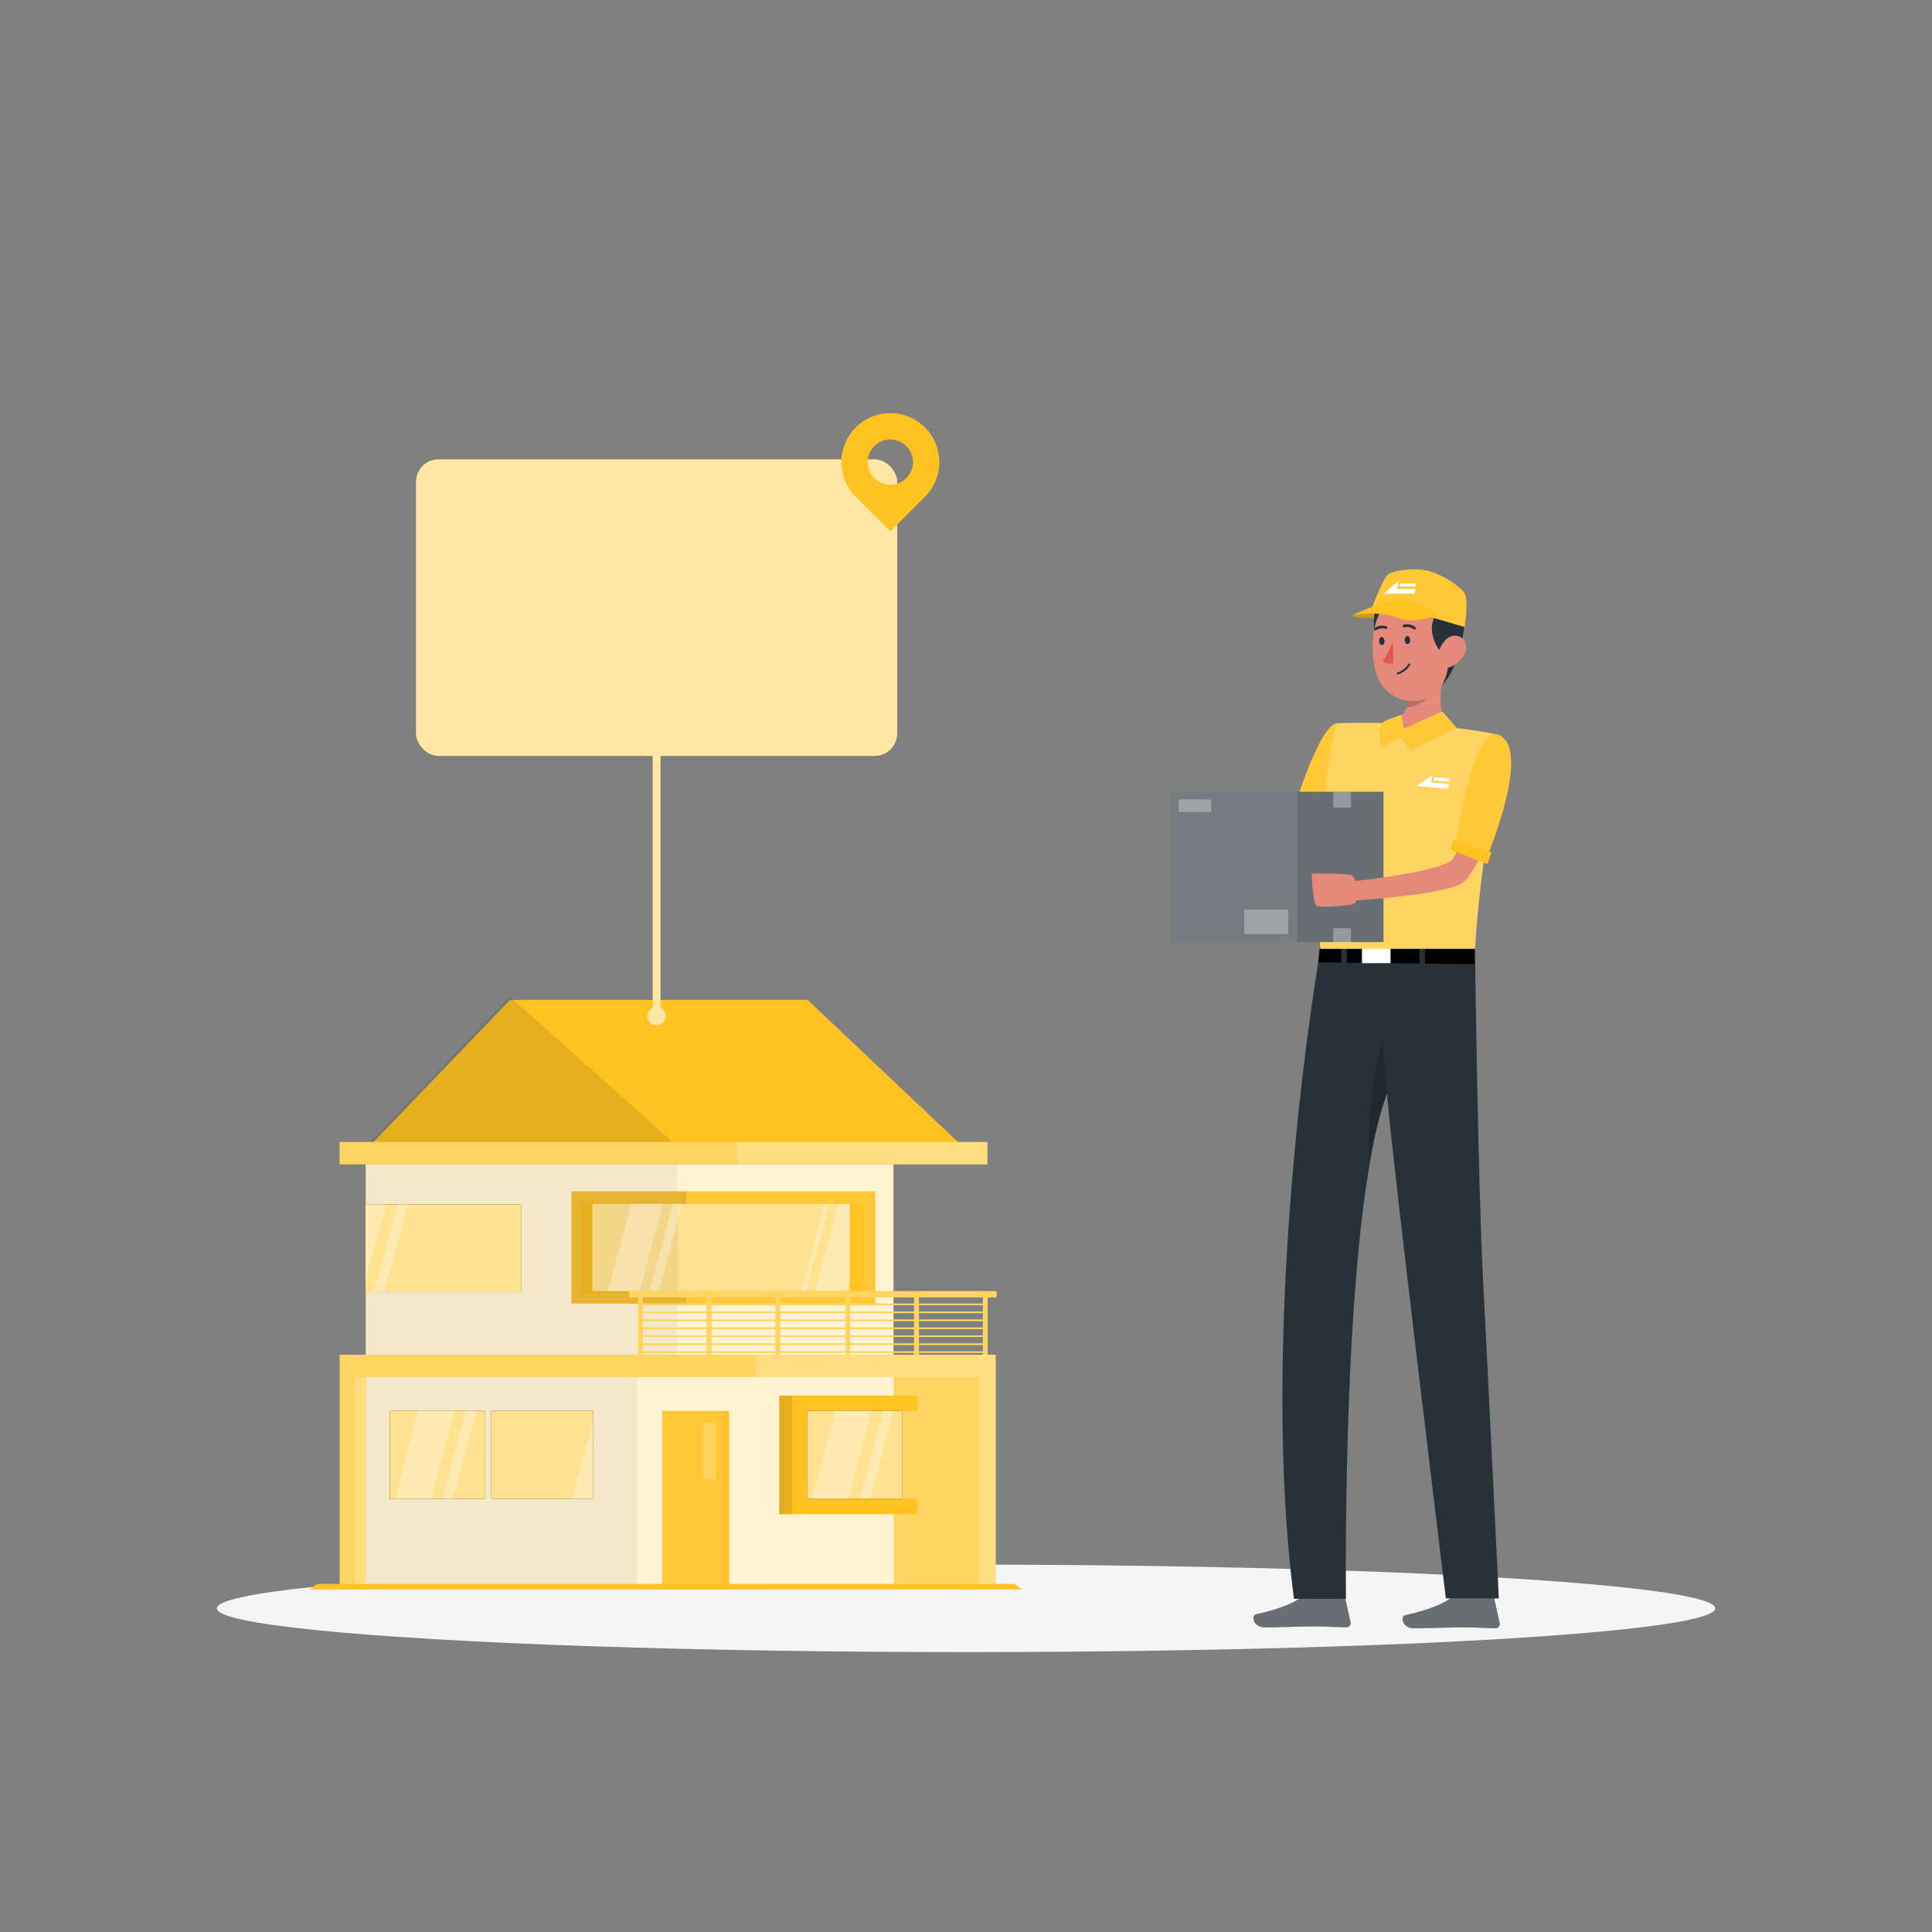 <svg xmlns="http://www.w3.org/2000/svg" viewBox="0 0 500 500"><rect x="0" y="0" width="500" height="500" fill="#808080" stroke="none"/><g id="freepik--Shadow--inject-2"><ellipse id="freepik--path--inject-2" cx="250" cy="416.24" rx="193.89" ry="11.32" style="fill:#f5f5f5"></ellipse></g><g id="freepik--House--inject-2"><polygon points="95.5 296.74 131.97 258.77 209 258.77 249.18 296.74 95.5 296.74" style="fill:#FFC220"></polygon><polygon points="131.97 257.94 177.26 298.44 95.5 295.91 131.97 257.94" style="opacity:0.1"></polygon><rect x="94.67" y="301.3" width="136.56" height="49.31" style="fill:#FFC220"></rect><rect x="94.67" y="301.3" width="136.56" height="49.31" style="fill:#fff;opacity:0.8;isolation:isolate"></rect><rect x="94.67" y="301.3" width="80.46" height="49.31" style="opacity:0.05"></rect><rect x="147.89" y="308.32" width="78.63" height="29.05" style="fill:#FFC220"></rect><path d="M147.89,308.32v29.05h78.62V308.32Zm75.43,26.31H150.68V311.55h72.64Z" style="fill:#fff;opacity:0.1;isolation:isolate"></path><rect x="147.89" y="308.32" width="29.69" height="29.05" style="opacity:0.1"></rect><rect x="153.31" y="311.55" width="66.6" height="22.58" style="fill:#FFC220"></rect><rect x="153.31" y="311.56" width="66.61" height="22.58" style="fill:#fff;opacity:0.5;isolation:isolate"></rect><rect x="153.31" y="311.55" width="22.16" height="22.58" style="opacity:0.05"></rect><polygon points="171.61 311.56 165.56 334.14 157.31 334.14 163.36 311.56 171.61 311.56" style="fill:#fff;opacity:0.3"></polygon><polygon points="219.92 311.56 219.92 331.32 219.16 334.14 210.92 334.14 216.96 311.56 219.92 311.56" style="fill:#fff;opacity:0.3"></polygon><polygon points="176.51 311.56 170.47 334.14 168.09 334.14 174.13 311.56 176.51 311.56" style="fill:#fff;opacity:0.3"></polygon><polygon points="214.63 311.56 208.58 334.14 207.39 334.14 213.43 311.56 214.63 311.56" style="fill:#fff;opacity:0.3"></polygon><rect x="94.59" y="311.69" width="40.25" height="22.72"></rect><rect x="94.59" y="311.69" width="40.25" height="22.72" style="fill:#FFC220"></rect><rect x="94.59" y="311.69" width="40.25" height="22.72" style="fill:#fff;opacity:0.5;isolation:isolate"></rect><polygon points="94.59 311.69 94.59 331.73 99.95 311.69 94.59 311.69" style="fill:#fff;opacity:0.3"></polygon><polygon points="105.58 311.69 99.5 334.41 96.78 334.41 102.86 311.69 105.58 311.69" style="fill:#fff;opacity:0.3"></polygon><path d="M213.49,334.13h-50.7v1.63h2.31v15.29h1.25v-.9H182.9v.9h1.24v-.9h16.55v.9h1.25v-.9h16.84v.9H220v-.9h16.55v.9h1.25v-.9h16.55v.9h1.24V335.76h2.32v-1.63ZM182.9,349.72H166.35v-1.63H182.9Zm0-2.06H166.35V346H182.9Zm0-2.06H166.35V344H182.9Zm0-2.06H166.35V341.9H182.9Zm0-2.06H166.35v-1.64H182.9Zm0-2.06H166.35v-1.64H182.9Zm0-2.06H166.35v-1.6H182.9Zm17.79,12.36H184.14v-1.63h16.55Zm0-2.06H184.14V346h16.55Zm0-2.06H184.14V344h16.55Zm0-2.06H184.14V341.9h16.55Zm0-2.06H184.14v-1.64h16.55Zm0-2.06H184.14v-1.64h16.55Zm0-2.06H184.14v-1.6h16.55Zm18.09,12.36H201.94v-1.63h16.84Zm0-2.06H201.94V346h16.84Zm0-2.06H201.94V344h16.84Zm0-2.06H201.94V341.9h16.84Zm0-2.06H201.94v-1.64h16.84Zm0-2.06H201.94v-1.64h16.84Zm0-2.06H201.94v-1.6h16.84Zm17.79,12.36H220v-1.63h16.55Zm0-2.06H220V346h16.55Zm0-2.06H220V344h16.55Zm0-2.06H220V341.9h16.55Zm0-2.06H220v-1.64h16.55Zm0-2.06H220v-1.64h16.55Zm0-2.06H220v-1.6h16.55Zm17.8,12.36H237.82v-1.63h16.55Zm0-2.06H237.82V346h16.55Zm0-2.06H237.82V344h16.55Zm0-2.06H237.82V341.9h16.55Zm0-2.06H237.82v-1.64h16.55Zm0-2.06H237.82v-1.64h16.55Zm0-2.06H237.82v-1.6h16.55Z" style="fill:#FFC220"></path><path d="M213.49,334.13h-50.7v1.63h2.31v15.29h1.25v-.9H182.9v.9h1.24v-.9h16.55v.9h1.25v-.9h16.84v.9H220v-.9h16.55v.9h1.25v-.9h16.55v.9h1.24V335.76h2.32v-1.63ZM182.9,349.72H166.35v-1.63H182.9Zm0-2.06H166.35V346H182.9Zm0-2.06H166.35V344H182.9Zm0-2.06H166.35V341.9H182.9Zm0-2.06H166.35v-1.64H182.9Zm0-2.06H166.35v-1.64H182.9Zm0-2.06H166.35v-1.6H182.9Zm17.79,12.36H184.14v-1.63h16.55Zm0-2.06H184.14V346h16.55Zm0-2.06H184.14V344h16.55Zm0-2.06H184.14V341.9h16.55Zm0-2.06H184.14v-1.64h16.55Zm0-2.06H184.14v-1.64h16.55Zm0-2.06H184.14v-1.6h16.55Zm18.09,12.36H201.94v-1.63h16.84Zm0-2.06H201.94V346h16.84Zm0-2.06H201.94V344h16.84Zm0-2.06H201.94V341.9h16.84Zm0-2.06H201.94v-1.64h16.84Zm0-2.06H201.94v-1.64h16.84Zm0-2.06H201.94v-1.6h16.84Zm17.79,12.36H220v-1.63h16.55Zm0-2.06H220V346h16.55Zm0-2.06H220V344h16.55Zm0-2.06H220V341.9h16.55Zm0-2.06H220v-1.64h16.55Zm0-2.06H220v-1.64h16.55Zm0-2.06H220v-1.6h16.55Zm17.8,12.36H237.82v-1.63h16.55Zm0-2.06H237.82V346h16.55Zm0-2.06H237.82V344h16.55Zm0-2.06H237.82V341.9h16.55Zm0-2.06H237.82v-1.64h16.55Zm0-2.06H237.82v-1.64h16.55Zm0-2.06H237.82v-1.6h16.55Z" style="fill:#fff;opacity:0.3;isolation:isolate"></path><rect x="200.92" y="353.61" width="52.99" height="57.64" style="fill:#FFC220"></rect><rect x="200.92" y="353.61" width="52.99" height="57.64" style="fill:#fff;opacity:0.3;isolation:isolate"></rect><rect x="87.92" y="350.61" width="11.12" height="60.73" style="fill:#FFC220"></rect><rect x="87.92" y="350.61" width="11.12" height="60.73" style="fill:#fff;opacity:0.3;isolation:isolate"></rect><rect x="91.97" y="356.24" width="7.07" height="55.1" style="fill:#fff;opacity:0.2;isolation:isolate"></rect><rect x="94.67" y="352.54" width="136.65" height="58.8" style="fill:#FFC220"></rect><rect x="94.67" y="352.54" width="136.65" height="58.8" style="fill:#fff;opacity:0.8;isolation:isolate"></rect><rect x="94.67" y="352.54" width="70.18" height="58.8" style="opacity:0.05"></rect><rect x="127.16" y="365.14" width="26.34" height="22.72"></rect><rect x="100.91" y="365.14" width="24.65" height="22.72"></rect><rect x="100.91" y="365.14" width="24.65" height="22.72" style="fill:#FFC220"></rect><rect x="127.16" y="365.14" width="26.34" height="22.72" style="fill:#FFC220"></rect><rect x="127.16" y="365.14" width="26.34" height="22.72" style="fill:#fff;opacity:0.5;isolation:isolate"></rect><rect x="100.91" y="365.14" width="24.65" height="22.72" style="fill:#fff;opacity:0.5;isolation:isolate"></rect><polygon points="117.67 365.14 111.58 387.86 102.11 387.86 108.19 365.14 117.67 365.14" style="fill:#fff;opacity:0.3"></polygon><polygon points="123.29 365.14 117.21 387.86 114.49 387.86 120.57 365.14 123.29 365.14" style="fill:#fff;opacity:0.3"></polygon><polygon points="153.5 367.41 153.5 387.86 148.03 387.86 153.5 367.41" style="fill:#fff;opacity:0.3"></polygon><polygon points="232.49 387.86 232.49 365.14 237.32 365.14 237.32 361.18 201.66 361.18 201.66 391.88 237.32 391.88 237.32 387.86 232.49 387.86" style="fill:#FFC220"></polygon><rect x="208.88" y="365.14" width="24.65" height="22.72"></rect><rect x="208.88" y="365.14" width="24.65" height="22.72" style="fill:#FFC220"></rect><rect x="208.88" y="365.14" width="24.65" height="22.72" style="fill:#fff;opacity:0.5;isolation:isolate"></rect><polygon points="225.63 365.14 219.55 387.86 210.08 387.86 216.16 365.14 225.63 365.14" style="fill:#fff;opacity:0.3"></polygon><polygon points="231.26 365.14 225.18 387.86 222.45 387.86 228.53 365.14 231.26 365.14" style="fill:#fff;opacity:0.3"></polygon><rect x="201.65" y="361.18" width="3.37" height="30.7" style="opacity:0.1"></rect><rect x="171.39" y="365.14" width="17.31" height="46.2" style="fill:#FFC220"></rect><rect x="171.39" y="365.14" width="15.72" height="46.2" style="fill:#fff;opacity:0.1;isolation:isolate"></rect><rect x="181.82" y="368.25" width="3.44" height="14.55" style="fill:#fff;opacity:0.2;isolation:isolate"></rect><rect x="248.79" y="355.71" width="8.9" height="55.63" style="fill:#FFC220"></rect><rect x="248.79" y="355.71" width="8.9" height="55.63" style="fill:#fff;opacity:0.3;isolation:isolate"></rect><rect x="253.23" y="355.71" width="4.45" height="55.63" style="fill:#fff;opacity:0.2;isolation:isolate"></rect><rect x="92.64" y="350.61" width="165.04" height="5.78" style="fill:#FFC220"></rect><rect x="92.64" y="350.61" width="165.04" height="5.78" style="fill:#fff;opacity:0.3;isolation:isolate"></rect><rect x="195.6" y="350.61" width="62.09" height="5.78" style="fill:#fff;opacity:0.2;isolation:isolate"></rect><rect x="87.91" y="295.55" width="167.62" height="5.78" style="fill:#FFC220"></rect><rect x="87.91" y="295.55" width="167.62" height="5.78" style="fill:#fff;opacity:0.3;isolation:isolate"></rect><rect x="190.87" y="295.55" width="64.66" height="5.78" style="fill:#fff;opacity:0.2;isolation:isolate"></rect><polygon points="262.49 409.92 82.11 409.92 80.09 411.34 264.51 411.34 262.49 409.92" style="fill:#FFC220"></polygon></g><g id="freepik--Sign--inject-2"><rect x="107.67" y="118.9" width="124.51" height="76.72" rx="5.8" style="fill:#FFC220"></rect><rect x="107.67" y="118.9" width="124.51" height="76.72" rx="5.8" style="fill:#fff;opacity:0.6;isolation:isolate"></rect><path d="M170.93,260.84V192.18h-2v68.66a2.37,2.37,0,1,0,2,0Z" style="fill:#FFC220"></path><path d="M170.93,260.84V192.18h-2v68.66a2.37,2.37,0,1,0,2,0Z" style="fill:#fff;opacity:0.6;isolation:isolate"></path></g><g id="freepik--Locator--inject-2"><path d="M239.37,110.63h0a12.66,12.66,0,0,0-17.91,17.9l8.95,9,9-9A12.66,12.66,0,0,0,239.37,110.63Zm-4.81,13.1h0a5.86,5.86,0,1,1,0-8.29h0A5.86,5.86,0,0,1,234.56,123.73Z" style="fill:#FFC220"></path></g><g id="freepik--Character--inject-2"><g id="freepik--group--inject-2"><path d="M346,187.21c-4.69.44-11.37,22.92-11.37,22.92l12.9,1.67.65-21.55Z" style="fill:#FFC220"></path><path d="M346,187.21c-4.69.44-11.37,22.92-11.37,22.92l12.9,1.67.65-21.55Z" style="fill:#fff;opacity:0.1;isolation:isolate"></path><path d="M376.89,412.9H386a.66.66,0,0,1,.64.52l1.48,6.66a1.11,1.11,0,0,1-.85,1.31,1.07,1.07,0,0,1-.25,0c-2.94-.05-5.08-.23-8.78-.23-2.27,0-9.14.24-12.28.24s-3.56-3.11-2.27-3.4c5.77-1.25,10.11-3,12-4.65A1.78,1.78,0,0,1,376.89,412.9Z" style="fill:#263238"></path><path d="M338.32,412.66h9.09a.66.66,0,0,1,.64.52l1.48,6.66a1.11,1.11,0,0,1-.86,1.31,1,1,0,0,1-.24,0c-2.94-.05-5.09-.23-8.78-.23-2.28,0-9.14.24-12.29.24s-3.55-3.11-2.26-3.39c5.77-1.26,10.11-3,12-4.66A1.82,1.82,0,0,1,338.32,412.66Z" style="fill:#263238"></path><path d="M376.89,412.9H386a.66.66,0,0,1,.64.52l1.48,6.66a1.11,1.11,0,0,1-.85,1.31,1.07,1.07,0,0,1-.25,0c-2.94-.05-5.08-.23-8.78-.23-2.27,0-9.14.24-12.28.24s-3.56-3.11-2.27-3.4c5.77-1.25,10.11-3,12-4.65A1.78,1.78,0,0,1,376.89,412.9Z" style="fill:#fff;opacity:0.3"></path><path d="M338.32,412.66h9.09a.66.66,0,0,1,.64.52l1.48,6.66a1.11,1.11,0,0,1-.86,1.31,1,1,0,0,1-.24,0c-2.94-.05-5.09-.23-8.78-.23-2.28,0-9.14.24-12.29.24s-3.55-3.11-2.26-3.39c5.77-1.26,10.11-3,12-4.66A1.82,1.82,0,0,1,338.32,412.66Z" style="fill:#fff;opacity:0.3"></path><path d="M381.71,244.3H342c-3.78,20.63-15.6,104.41-7.12,169.47h13.46S347.06,315,358.94,283c1.36,17.09,15.25,130.66,15.25,130.66h13.7s-2.05-42.72-4.1-83.08C382.5,305.21,381.77,249.52,381.71,244.3Z" style="fill:#263238"></path><path d="M358.94,283a106.09,106.09,0,0,0-4.44,17.2c-1.11-15.21,3.33-31.34,3.33-31.34Z" style="opacity:0.2;isolation:isolate"></path><polygon points="341.64 244.78 381.64 244.78 381.64 249.54 341.13 249.05 341.64 244.78"></polygon><rect x="367.35" y="242.63" width="1.43" height="8.45" style="fill:#263238"></rect><rect x="347.12" y="242.63" width="1.43" height="8.45" style="fill:#263238"></rect><rect x="352.47" y="243.94" width="7.4" height="5.33" style="fill:#fff"></rect><path d="M341.66,245.55h40.1c.91-19.51,6-46,7.38-53.13a1.92,1.92,0,0,0-1.47-2.27c-2-.44-4.09-.82-6.19-1.14a194.73,194.73,0,0,0-28.58-1.92c-4.23,0-6.89.12-6.89.12C341.15,204.6,341.25,232.64,341.66,245.55Z" style="fill:#FFC220"></path><path d="M341.66,245.55h40.1a327.27,327.27,0,0,1,4.09-34.84c1.35-8.32,2.67-15.16,3.29-18.29a1.46,1.46,0,0,0,0-.51,1.91,1.91,0,0,0-1.5-1.76c-2-.44-4.09-.82-6.19-1.14a194.73,194.73,0,0,0-28.58-1.92c-4.23,0-6.89.12-6.89.12C341.15,204.6,341.25,232.64,341.66,245.55Z" style="fill:#fff;opacity:0.3;isolation:isolate"></path><path d="M374.79,188.06c-3.44,3.12-11.86,2-11.86,2s-5.26-1.44-4.15-3.08c3.09-.51,4.59-2,5.21-3.81a8.93,8.93,0,0,0,.31-3.53,16.77,16.77,0,0,0-.26-2l10.41-7.71C373.09,175,371.42,184.37,374.79,188.06Z" style="fill:#e4897b"></path><path d="M372.05,174.82c-.41,6.25-5.55,8-8.06,8.32a8.93,8.93,0,0,0,.31-3.53Z" style="opacity:0.2;isolation:isolate"></path><path d="M373.25,184.1l-9.95,4.48-.58-3.59-3.66,1.28a3,3,0,0,0-2,3.15l.41,4,5-2.76,2.51,3.55L377,188.41Z" style="fill:#FFC220"></path><path d="M373.25,184.1l-9.95,4.48-.58-3.59-3.66,1.28a3,3,0,0,0-2,3.15l.41,4,5-2.76,2.51,3.55L377,188.41Z" style="fill:#fff;opacity:0.1;isolation:isolate"></path><path d="M350.05,159.25c-1.95.76,13.38.91,13.38.91S358.6,155.91,350.05,159.25Z" style="fill:#FFC220"></path><path d="M350.05,159.25c-1.95.76,13.38.91,13.38.91S358.6,155.91,350.05,159.25Z" style="opacity:0.2;isolation:isolate"></path><path d="M356.74,154.13s-3.4,9.87,1.37,14.39,7.21-14,7.21-14Z" style="fill:#263238"></path><path d="M356.09,174.12c.1.35.22.69.35,1a10.14,10.14,0,0,0,5.12,5.43,9.32,9.32,0,0,0,6.71.53,9.15,9.15,0,0,0,4.11-2.65c3.51-3.82,3.26-8.06,3.41-15.27a9.87,9.87,0,0,0-14-9.34C354.88,157,354.3,167.7,356.09,174.12Z" style="fill:#e4897b"></path><path d="M364.93,165.61c.07.58-.26,1.07-.65,1.08s-.71-.45-.74-1,.28-1.07.66-1.08S364.91,165,364.93,165.61Z" style="fill:#263238"></path><path d="M358.3,165.86c.07.58-.27,1.07-.65,1.08s-.71-.45-.74-1,.28-1.07.66-1.08S358.28,165.3,358.3,165.86Z" style="fill:#263238"></path><path d="M360.42,166.07a21,21,0,0,1-2.61,5.12,3.43,3.43,0,0,0,2.84.42Z" style="fill:#de5753"></path><path d="M355.74,163.12a.36.36,0,0,0,.36,0,2.79,2.79,0,0,1,2.46-.39.34.34,0,0,0,.45-.18.35.35,0,0,0-.18-.45h0a3.4,3.4,0,0,0-3.1.45.34.34,0,0,0-.11.47h0A.43.43,0,0,0,355.74,163.12Z" style="fill:#263238"></path><path d="M366.15,162.91a.42.42,0,0,0,.18-.08.34.34,0,0,0,0-.48h0a3.42,3.42,0,0,0-3.08-.66.33.33,0,0,0-.21.43h0a.35.35,0,0,0,.43.22h0a2.76,2.76,0,0,1,2.43.56A.35.35,0,0,0,366.15,162.91Z" style="fill:#263238"></path><path d="M370.17,154.39l-.42,3.18a2.37,2.37,0,0,1,1.16,3c-1.06,2.66.42,6.82,2.45,8.5,0,0,.08-1.16,1.05-.88s.65,6.31-1.29,9.17c0,0,2.91-2.57,4.6-8.89,1.56-5.83,1.8-10.71.62-13Z" style="fill:#263238"></path><path d="M379.16,169a6.83,6.83,0,0,1-3.8,3.61c-2.25.85-3.59-1.11-3.15-3.35.42-2,2.07-4.88,4.42-4.75S380,166.92,379.16,169Z" style="fill:#e4897b"></path><path d="M361.74,174.53a.25.25,0,0,1-.24-.19.24.24,0,0,1,.18-.3,5.26,5.26,0,0,0,2.83-2.22.26.26,0,0,1,.35-.08.25.25,0,0,1,.08.34,5.6,5.6,0,0,1-3.14,2.44Z" style="fill:#263238"></path><path d="M355.07,157.3s2.88-7.71,4.14-8.64,5.5-1.67,9.38-1.12,9.37,4.18,10.45,6,0,8.73,0,8.73l-8.56-2.51Z" style="fill:#FFC220"></path><path d="M355.07,157.3s2.88-7.71,4.14-8.64,5.5-1.67,9.38-1.12,9.37,4.18,10.45,6,0,8.73,0,8.73l-8.56-2.51Z" style="fill:#fff;opacity:0.1;isolation:isolate"></path><path d="M350.05,159.25s7.9-3.91,11.61-4,9,2.23,10.31,4.09c0,0-6.59,2-9.29.83A23.38,23.38,0,0,0,350.05,159.25Z" style="fill:#FFC220"></path><polygon points="358.06 153.68 361.98 150.31 361.57 152.43 366.33 152.41 366.14 153.62 358.06 153.68" style="fill:#fff"></polygon><polygon points="362.41 151.03 366.44 150.98 366.25 151.82 362.21 151.81 362.41 151.03" style="fill:#fff"></polygon><rect x="303.31" y="204.93" width="54.73" height="38.88" style="fill:#263238"></rect><rect x="303.31" y="204.93" width="54.73" height="38.88" style="fill:#fff;opacity:0.3;isolation:isolate"></rect><rect x="303.31" y="204.93" width="32.44" height="38.88" style="fill:#fff;opacity:0.1;isolation:isolate"></rect><rect x="345.04" y="204.93" width="4.58" height="4.08" style="fill:#fff;opacity:0.3;isolation:isolate"></rect><rect x="345.04" y="240.22" width="4.58" height="3.59" style="fill:#fff;opacity:0.3;isolation:isolate"></rect><rect x="322.01" y="235.39" width="11.39" height="6.32" style="fill:#fff;opacity:0.3;isolation:isolate"></rect><rect x="305.04" y="206.91" width="8.42" height="3.22" style="fill:#fff;opacity:0.3;isolation:isolate"></rect><path d="M378.94,212s-1.56,8.91-3,10.4c-3.17,3.34-25.57,5.64-25.57,5.64l.35,5s23.45-1.44,27.89-4.64c3.67-2.64,7.94-15.54,7.94-15.54Z" style="fill:#e4897b"></path><path d="M351.35,229.54s-.74-2.51-1.39-3-9.84-.47-10.31-.47.28,7.52.93,8.27,8.17,0,9.38-.28S352,231.67,351.35,229.54Z" style="fill:#e4897b"></path><path d="M387.67,190.15c9.24,3.27-3.13,32.36-3.13,32.36L376.37,220S380.9,187.75,387.67,190.15Z" style="fill:#FFC220"></path><path d="M387.67,190.15c9.24,3.27-3.13,32.36-3.13,32.36L376.37,220S380.9,187.75,387.67,190.15Z" style="fill:#fff;opacity:0.1;isolation:isolate"></path><polygon points="376.06 217.28 385.99 220.62 384.97 223.59 375.5 219.97 376.06 217.28" style="fill:#FFC220"></polygon><polygon points="366.63 203.43 370.83 200.42 370.24 202.49 374.99 202.89 374.69 204.08 366.63 203.43" style="fill:#fff"></polygon><polygon points="371.2 201.18 375.22 201.47 374.96 202.3 370.93 201.93 371.2 201.18" style="fill:#fff"></polygon></g></g></svg>